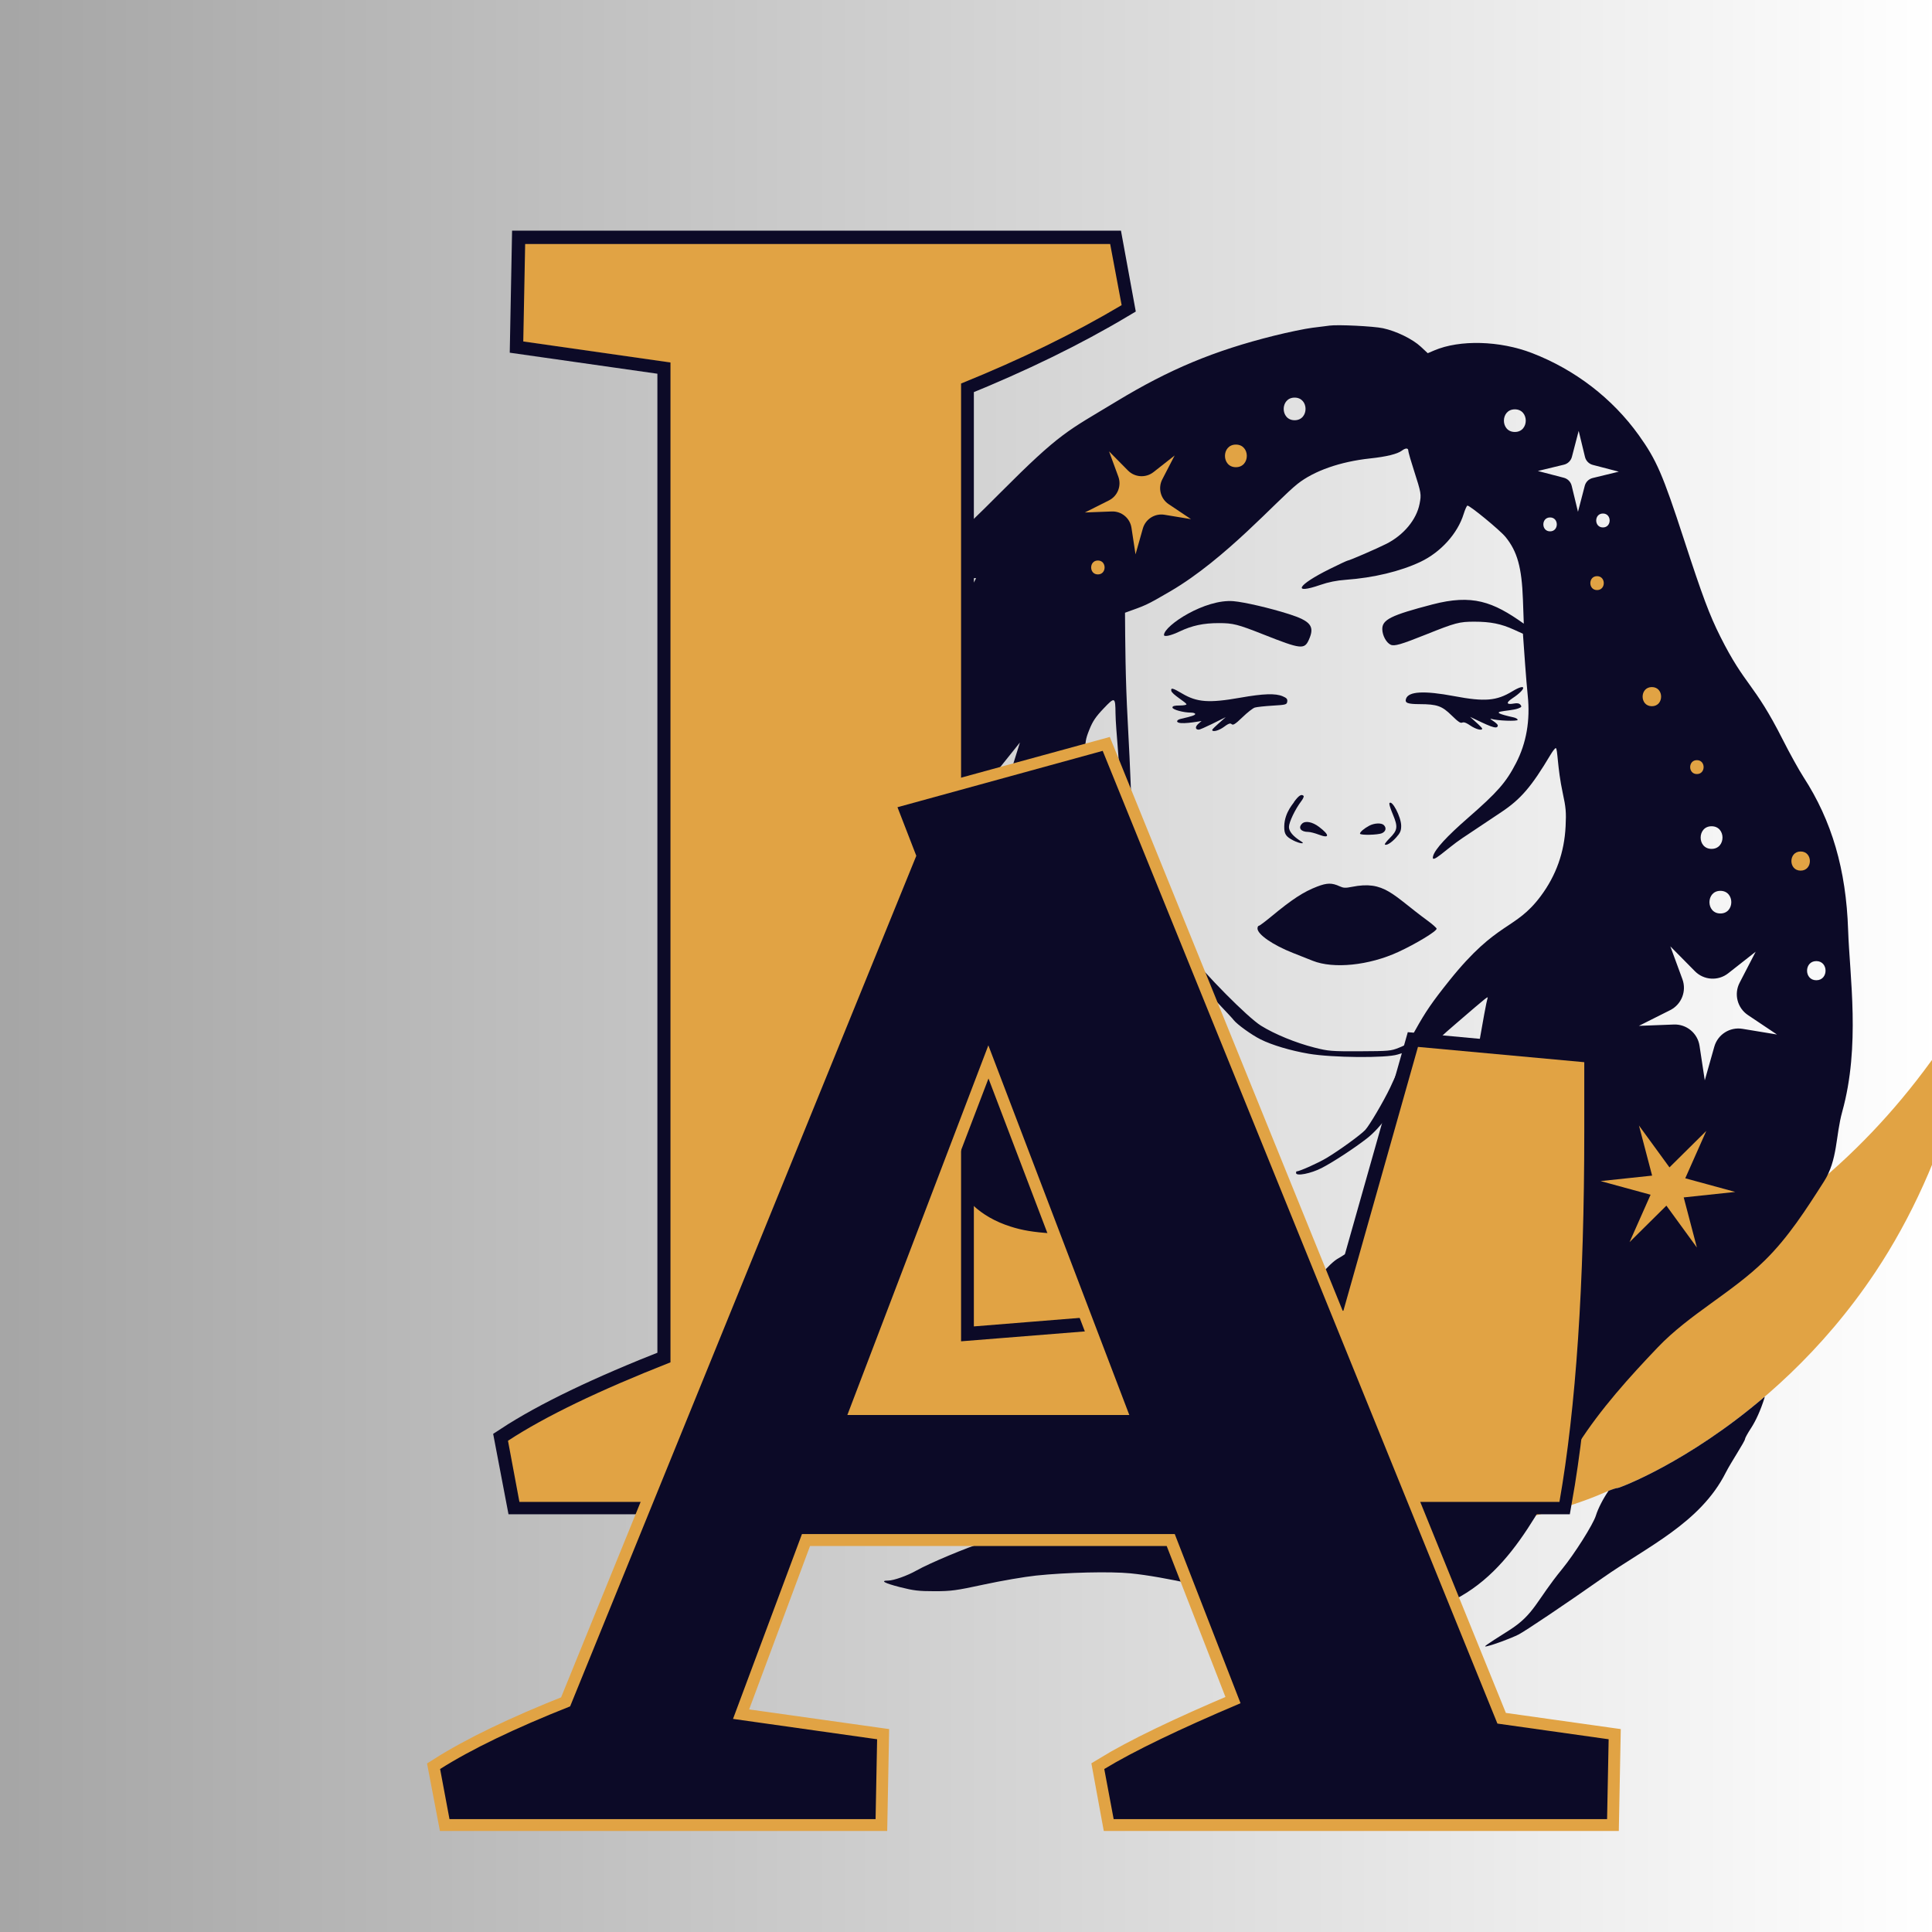 <svg xmlns="http://www.w3.org/2000/svg" xmlns:xlink="http://www.w3.org/1999/xlink" width="1024" zoomAndPan="magnify" viewBox="0 0 768 768" height="1024" preserveAspectRatio="xMidYMid meet" version="1.0"><rect x="0" y="0" width="768" height="768" fill="#808080" stroke="none"/><defs><g/><linearGradient x1="0" gradientTransform="matrix(0.75, 0, 0, 0.75, 0, 0)" y1="0" x2="1024" gradientUnits="userSpaceOnUse" y2="0" id="77e6e52882"><stop stop-opacity="1" stop-color="rgb(65.099%, 65.099%, 65.099%)" offset="0"/><stop stop-opacity="1" stop-color="rgb(65.234%, 65.234%, 65.234%)" offset="0.008"/><stop stop-opacity="1" stop-color="rgb(65.508%, 65.508%, 65.508%)" offset="0.016"/><stop stop-opacity="1" stop-color="rgb(65.781%, 65.781%, 65.781%)" offset="0.023"/><stop stop-opacity="1" stop-color="rgb(66.052%, 66.052%, 66.052%)" offset="0.031"/><stop stop-opacity="1" stop-color="rgb(66.325%, 66.325%, 66.325%)" offset="0.039"/><stop stop-opacity="1" stop-color="rgb(66.599%, 66.599%, 66.599%)" offset="0.047"/><stop stop-opacity="1" stop-color="rgb(66.872%, 66.872%, 66.872%)" offset="0.055"/><stop stop-opacity="1" stop-color="rgb(67.143%, 67.143%, 67.143%)" offset="0.062"/><stop stop-opacity="1" stop-color="rgb(67.416%, 67.416%, 67.416%)" offset="0.07"/><stop stop-opacity="1" stop-color="rgb(67.69%, 67.69%, 67.69%)" offset="0.078"/><stop stop-opacity="1" stop-color="rgb(67.961%, 67.961%, 67.961%)" offset="0.086"/><stop stop-opacity="1" stop-color="rgb(68.234%, 68.234%, 68.234%)" offset="0.094"/><stop stop-opacity="1" stop-color="rgb(68.507%, 68.507%, 68.507%)" offset="0.102"/><stop stop-opacity="1" stop-color="rgb(68.779%, 68.779%, 68.779%)" offset="0.109"/><stop stop-opacity="1" stop-color="rgb(69.052%, 69.052%, 69.052%)" offset="0.117"/><stop stop-opacity="1" stop-color="rgb(69.325%, 69.325%, 69.325%)" offset="0.125"/><stop stop-opacity="1" stop-color="rgb(69.597%, 69.597%, 69.597%)" offset="0.133"/><stop stop-opacity="1" stop-color="rgb(69.87%, 69.87%, 69.87%)" offset="0.141"/><stop stop-opacity="1" stop-color="rgb(70.143%, 70.143%, 70.143%)" offset="0.148"/><stop stop-opacity="1" stop-color="rgb(70.416%, 70.416%, 70.416%)" offset="0.156"/><stop stop-opacity="1" stop-color="rgb(70.688%, 70.688%, 70.688%)" offset="0.164"/><stop stop-opacity="1" stop-color="rgb(70.961%, 70.961%, 70.961%)" offset="0.172"/><stop stop-opacity="1" stop-color="rgb(71.234%, 71.234%, 71.234%)" offset="0.18"/><stop stop-opacity="1" stop-color="rgb(71.506%, 71.506%, 71.506%)" offset="0.188"/><stop stop-opacity="1" stop-color="rgb(71.779%, 71.779%, 71.779%)" offset="0.195"/><stop stop-opacity="1" stop-color="rgb(72.052%, 72.052%, 72.052%)" offset="0.203"/><stop stop-opacity="1" stop-color="rgb(72.324%, 72.324%, 72.324%)" offset="0.211"/><stop stop-opacity="1" stop-color="rgb(72.597%, 72.597%, 72.597%)" offset="0.219"/><stop stop-opacity="1" stop-color="rgb(72.87%, 72.87%, 72.87%)" offset="0.227"/><stop stop-opacity="1" stop-color="rgb(73.141%, 73.141%, 73.141%)" offset="0.234"/><stop stop-opacity="1" stop-color="rgb(73.415%, 73.415%, 73.415%)" offset="0.242"/><stop stop-opacity="1" stop-color="rgb(73.688%, 73.688%, 73.688%)" offset="0.25"/><stop stop-opacity="1" stop-color="rgb(73.959%, 73.959%, 73.959%)" offset="0.258"/><stop stop-opacity="1" stop-color="rgb(74.232%, 74.232%, 74.232%)" offset="0.266"/><stop stop-opacity="1" stop-color="rgb(74.506%, 74.506%, 74.506%)" offset="0.273"/><stop stop-opacity="1" stop-color="rgb(74.779%, 74.779%, 74.779%)" offset="0.281"/><stop stop-opacity="1" stop-color="rgb(75.05%, 75.05%, 75.05%)" offset="0.289"/><stop stop-opacity="1" stop-color="rgb(75.323%, 75.323%, 75.323%)" offset="0.297"/><stop stop-opacity="1" stop-color="rgb(75.597%, 75.597%, 75.597%)" offset="0.305"/><stop stop-opacity="1" stop-color="rgb(75.868%, 75.868%, 75.868%)" offset="0.312"/><stop stop-opacity="1" stop-color="rgb(76.141%, 76.141%, 76.141%)" offset="0.32"/><stop stop-opacity="1" stop-color="rgb(76.414%, 76.414%, 76.414%)" offset="0.328"/><stop stop-opacity="1" stop-color="rgb(76.686%, 76.686%, 76.686%)" offset="0.336"/><stop stop-opacity="1" stop-color="rgb(76.959%, 76.959%, 76.959%)" offset="0.344"/><stop stop-opacity="1" stop-color="rgb(77.232%, 77.232%, 77.232%)" offset="0.352"/><stop stop-opacity="1" stop-color="rgb(77.504%, 77.504%, 77.504%)" offset="0.359"/><stop stop-opacity="1" stop-color="rgb(77.777%, 77.777%, 77.777%)" offset="0.367"/><stop stop-opacity="1" stop-color="rgb(78.05%, 78.05%, 78.05%)" offset="0.375"/><stop stop-opacity="1" stop-color="rgb(78.322%, 78.322%, 78.322%)" offset="0.383"/><stop stop-opacity="1" stop-color="rgb(78.595%, 78.595%, 78.595%)" offset="0.391"/><stop stop-opacity="1" stop-color="rgb(78.868%, 78.868%, 78.868%)" offset="0.398"/><stop stop-opacity="1" stop-color="rgb(79.141%, 79.141%, 79.141%)" offset="0.406"/><stop stop-opacity="1" stop-color="rgb(79.413%, 79.413%, 79.413%)" offset="0.414"/><stop stop-opacity="1" stop-color="rgb(79.686%, 79.686%, 79.686%)" offset="0.422"/><stop stop-opacity="1" stop-color="rgb(79.959%, 79.959%, 79.959%)" offset="0.43"/><stop stop-opacity="1" stop-color="rgb(80.231%, 80.231%, 80.231%)" offset="0.438"/><stop stop-opacity="1" stop-color="rgb(80.504%, 80.504%, 80.504%)" offset="0.445"/><stop stop-opacity="1" stop-color="rgb(80.777%, 80.777%, 80.777%)" offset="0.453"/><stop stop-opacity="1" stop-color="rgb(81.049%, 81.049%, 81.049%)" offset="0.461"/><stop stop-opacity="1" stop-color="rgb(81.322%, 81.322%, 81.322%)" offset="0.469"/><stop stop-opacity="1" stop-color="rgb(81.595%, 81.595%, 81.595%)" offset="0.477"/><stop stop-opacity="1" stop-color="rgb(81.866%, 81.866%, 81.866%)" offset="0.484"/><stop stop-opacity="1" stop-color="rgb(82.14%, 82.14%, 82.14%)" offset="0.492"/><stop stop-opacity="1" stop-color="rgb(82.413%, 82.413%, 82.413%)" offset="0.5"/><stop stop-opacity="1" stop-color="rgb(82.684%, 82.684%, 82.684%)" offset="0.508"/><stop stop-opacity="1" stop-color="rgb(82.957%, 82.957%, 82.957%)" offset="0.516"/><stop stop-opacity="1" stop-color="rgb(83.231%, 83.231%, 83.231%)" offset="0.523"/><stop stop-opacity="1" stop-color="rgb(83.504%, 83.504%, 83.504%)" offset="0.531"/><stop stop-opacity="1" stop-color="rgb(83.775%, 83.775%, 83.775%)" offset="0.539"/><stop stop-opacity="1" stop-color="rgb(84.048%, 84.048%, 84.048%)" offset="0.547"/><stop stop-opacity="1" stop-color="rgb(84.322%, 84.322%, 84.322%)" offset="0.555"/><stop stop-opacity="1" stop-color="rgb(84.593%, 84.593%, 84.593%)" offset="0.562"/><stop stop-opacity="1" stop-color="rgb(84.866%, 84.866%, 84.866%)" offset="0.57"/><stop stop-opacity="1" stop-color="rgb(85.139%, 85.139%, 85.139%)" offset="0.578"/><stop stop-opacity="1" stop-color="rgb(85.411%, 85.411%, 85.411%)" offset="0.586"/><stop stop-opacity="1" stop-color="rgb(85.684%, 85.684%, 85.684%)" offset="0.594"/><stop stop-opacity="1" stop-color="rgb(85.957%, 85.957%, 85.957%)" offset="0.602"/><stop stop-opacity="1" stop-color="rgb(86.229%, 86.229%, 86.229%)" offset="0.609"/><stop stop-opacity="1" stop-color="rgb(86.502%, 86.502%, 86.502%)" offset="0.617"/><stop stop-opacity="1" stop-color="rgb(86.775%, 86.775%, 86.775%)" offset="0.625"/><stop stop-opacity="1" stop-color="rgb(87.047%, 87.047%, 87.047%)" offset="0.633"/><stop stop-opacity="1" stop-color="rgb(87.32%, 87.32%, 87.32%)" offset="0.641"/><stop stop-opacity="1" stop-color="rgb(87.593%, 87.593%, 87.593%)" offset="0.648"/><stop stop-opacity="1" stop-color="rgb(87.866%, 87.866%, 87.866%)" offset="0.656"/><stop stop-opacity="1" stop-color="rgb(88.138%, 88.138%, 88.138%)" offset="0.664"/><stop stop-opacity="1" stop-color="rgb(88.411%, 88.411%, 88.411%)" offset="0.672"/><stop stop-opacity="1" stop-color="rgb(88.684%, 88.684%, 88.684%)" offset="0.68"/><stop stop-opacity="1" stop-color="rgb(88.956%, 88.956%, 88.956%)" offset="0.688"/><stop stop-opacity="1" stop-color="rgb(89.229%, 89.229%, 89.229%)" offset="0.695"/><stop stop-opacity="1" stop-color="rgb(89.502%, 89.502%, 89.502%)" offset="0.703"/><stop stop-opacity="1" stop-color="rgb(89.774%, 89.774%, 89.774%)" offset="0.711"/><stop stop-opacity="1" stop-color="rgb(90.047%, 90.047%, 90.047%)" offset="0.719"/><stop stop-opacity="1" stop-color="rgb(90.32%, 90.32%, 90.32%)" offset="0.727"/><stop stop-opacity="1" stop-color="rgb(90.591%, 90.591%, 90.591%)" offset="0.734"/><stop stop-opacity="1" stop-color="rgb(90.865%, 90.865%, 90.865%)" offset="0.742"/><stop stop-opacity="1" stop-color="rgb(91.138%, 91.138%, 91.138%)" offset="0.75"/><stop stop-opacity="1" stop-color="rgb(91.409%, 91.409%, 91.409%)" offset="0.758"/><stop stop-opacity="1" stop-color="rgb(91.682%, 91.682%, 91.682%)" offset="0.766"/><stop stop-opacity="1" stop-color="rgb(91.956%, 91.956%, 91.956%)" offset="0.773"/><stop stop-opacity="1" stop-color="rgb(92.229%, 92.229%, 92.229%)" offset="0.781"/><stop stop-opacity="1" stop-color="rgb(92.5%, 92.5%, 92.5%)" offset="0.789"/><stop stop-opacity="1" stop-color="rgb(92.773%, 92.773%, 92.773%)" offset="0.797"/><stop stop-opacity="1" stop-color="rgb(93.047%, 93.047%, 93.047%)" offset="0.805"/><stop stop-opacity="1" stop-color="rgb(93.318%, 93.318%, 93.318%)" offset="0.812"/><stop stop-opacity="1" stop-color="rgb(93.591%, 93.591%, 93.591%)" offset="0.82"/><stop stop-opacity="1" stop-color="rgb(93.864%, 93.864%, 93.864%)" offset="0.828"/><stop stop-opacity="1" stop-color="rgb(94.136%, 94.136%, 94.136%)" offset="0.836"/><stop stop-opacity="1" stop-color="rgb(94.409%, 94.409%, 94.409%)" offset="0.844"/><stop stop-opacity="1" stop-color="rgb(94.682%, 94.682%, 94.682%)" offset="0.852"/><stop stop-opacity="1" stop-color="rgb(94.954%, 94.954%, 94.954%)" offset="0.859"/><stop stop-opacity="1" stop-color="rgb(95.227%, 95.227%, 95.227%)" offset="0.867"/><stop stop-opacity="1" stop-color="rgb(95.5%, 95.5%, 95.5%)" offset="0.875"/><stop stop-opacity="1" stop-color="rgb(95.772%, 95.772%, 95.772%)" offset="0.883"/><stop stop-opacity="1" stop-color="rgb(96.045%, 96.045%, 96.045%)" offset="0.891"/><stop stop-opacity="1" stop-color="rgb(96.318%, 96.318%, 96.318%)" offset="0.898"/><stop stop-opacity="1" stop-color="rgb(96.591%, 96.591%, 96.591%)" offset="0.906"/><stop stop-opacity="1" stop-color="rgb(96.863%, 96.863%, 96.863%)" offset="0.914"/><stop stop-opacity="1" stop-color="rgb(97.136%, 97.136%, 97.136%)" offset="0.922"/><stop stop-opacity="1" stop-color="rgb(97.409%, 97.409%, 97.409%)" offset="0.93"/><stop stop-opacity="1" stop-color="rgb(97.681%, 97.681%, 97.681%)" offset="0.938"/><stop stop-opacity="1" stop-color="rgb(97.954%, 97.954%, 97.954%)" offset="0.945"/><stop stop-opacity="1" stop-color="rgb(98.227%, 98.227%, 98.227%)" offset="0.953"/><stop stop-opacity="1" stop-color="rgb(98.499%, 98.499%, 98.499%)" offset="0.961"/><stop stop-opacity="1" stop-color="rgb(98.772%, 98.772%, 98.772%)" offset="0.969"/><stop stop-opacity="1" stop-color="rgb(99.045%, 99.045%, 99.045%)" offset="0.977"/><stop stop-opacity="1" stop-color="rgb(99.316%, 99.316%, 99.316%)" offset="0.984"/><stop stop-opacity="1" stop-color="rgb(99.59%, 99.59%, 99.59%)" offset="0.992"/><stop stop-opacity="1" stop-color="rgb(99.863%, 99.863%, 99.863%)" offset="1"/></linearGradient><clipPath id="2609756435"><path d="M 277 113.312 L 768 113.312 L 768 611 L 277 611 Z M 277 113.312 " clip-rule="nonzero"/></clipPath><clipPath id="67aae4d1e4"><path d="M 590 555 L 702 555 L 702 654.812 L 590 654.812 Z M 590 555 " clip-rule="nonzero"/></clipPath></defs><rect x="-76.8" fill="url(#77e6e52882)" width="921.6" y="-76.8" height="921.6"/><g clip-path="url(#2609756435)"><path fill="#e1a344" d="M 390.387 117.062 C 342.316 147.254 305.961 194.793 288.496 252.387 C 235.621 426.758 372.637 614.738 553.66 610.492 C 568.738 610.141 569.867 610.062 579.918 608.672 C 599.688 605.949 624.145 599.438 638.086 593.188 C 640.176 592.25 642.414 591.488 643.082 591.488 C 644.078 591.488 703.047 569.367 745.496 505.656 C 759.746 484.277 771.191 458.898 778.355 432.809 C 781.172 422.535 785.543 400.773 784.914 400.113 C 784.695 399.887 780.047 406.699 774.848 412.734 C 772.703 415.219 769.418 419.371 767.488 422.023 C 738.246 462.254 700.328 492.289 655.879 510.43 C 643.059 515.664 620.344 522.586 610.246 524.348 C 608.648 524.625 605.844 525.117 604.09 525.434 C 586.332 528.629 586.035 527.762 581.332 528.613 C 580.504 528.758 554.84 529.945 538.973 528.598 C 526.324 527.523 505.996 524.176 497.465 521.758 C 495.922 521.324 492.723 520.41 490.402 519.754 C 403.258 494.934 333.367 420.508 322.301 321.453 C 321.074 310.496 320.926 284.98 322.02 274.41 C 323.66 258.547 327.898 238.219 332.578 223.703 C 341.547 195.918 359.477 161.57 375.086 142.273 C 377.602 139.168 381.672 134.137 384.137 131.09 C 388.754 125.391 396.945 113.828 396.602 113.512 C 396.371 113.305 390.457 117.062 390.387 117.062 " fill-opacity="1" fill-rule="nonzero"/></g><path fill="#0c0a27" d="M 437.359 585.34 C 435.281 586.5 430.711 588.574 426.645 590.16 C 420.66 592.484 411.82 594.41 407.168 594.41 C 403.516 594.41 392.82 592.625 387.062 591.043 C 384.75 590.406 379.098 589.16 374.41 588.23 C 352.926 584.004 349.695 580.734 328.945 579.738 C 309.121 578.789 304.84 577.238 292.695 566.66 C 289.449 563.836 282.688 559.984 278.961 558.836 C 275.137 557.656 275.41 557.152 279.871 557.152 C 284.215 557.152 291.445 558.785 297.211 561.062 C 298.812 561.699 303.273 563.051 307.059 564.035 C 312.766 565.523 315.07 565.848 320.195 565.867 C 327.344 565.898 329.742 565.23 341.09 560.113 C 348.715 556.68 357.617 553.207 362.379 551.816 C 366.277 550.672 369.141 548.816 372.051 545.52 C 372.73 544.742 373.605 543.973 374.418 543.395 C 393.336 560.16 414.48 574.371 437.359 585.34 " fill-opacity="1" fill-rule="nonzero"/><g clip-path="url(#67aae4d1e4)"><path fill="#0c0a27" d="M 701.387 555.785 C 699.883 560.531 698.02 564.703 696.023 567.758 C 694.734 569.73 693.668 571.664 693.668 572.02 C 693.668 572.938 688.09 581.293 685.996 585.426 C 675.883 605.445 654.688 614.879 637.07 627.262 C 622.277 637.66 606.191 648.473 603.59 649.777 C 600.535 651.301 593.945 653.75 591.156 654.391 C 589.379 654.797 590.027 654.332 599.914 648.066 C 610.023 641.672 610.668 636.285 620.973 623.719 C 625.875 617.727 633.289 606 634.383 602.484 C 635.277 599.586 637.336 595.645 639.418 592.625 C 641.059 591.957 642.559 591.488 643.082 591.488 C 643.762 591.488 670.852 581.402 701.449 555.246 C 701.473 555.391 701.453 555.57 701.387 555.785 " fill-opacity="1" fill-rule="nonzero"/></g><path fill="#0c0a27" d="M 462.699 252.379 C 462.656 253.297 465.391 252.699 468.891 251.031 C 473.883 248.652 478.383 247.695 484.535 247.695 C 490.152 247.695 491.988 248.16 502.215 252.203 C 517.176 258.121 518.508 258.277 520.301 254.297 C 522.715 248.949 521.074 246.863 512.211 244.059 C 504.695 241.68 494.707 239.359 490.352 238.98 C 479.043 238.008 462.875 248.613 462.699 252.379 " fill-opacity="1" fill-rule="nonzero"/><path fill="#0c0a27" d="M 601.156 274.82 C 594.902 278.625 590.199 279.012 578.059 276.727 C 566.086 274.473 559.863 274.82 558.906 277.793 C 558.379 279.434 559.535 279.887 564.336 279.906 C 571.281 279.934 573.211 280.617 577.043 284.391 C 582.809 290.078 579.609 285.09 584.441 288.391 C 586.641 289.891 589.184 290.566 589.184 289.648 C 589.184 289.211 586.336 286.711 584.383 284.965 C 591.273 288.211 595.398 290.438 595.398 288.352 C 595.398 288.039 594.578 287.258 593.562 286.602 C 592.547 285.945 592.176 285.566 592.742 285.75 C 595 286.5 603.301 286.812 603.301 286.148 C 603.301 285.816 602.566 285.363 601.723 285.18 C 589.098 282.371 599.855 283.016 603.559 281.602 C 604.855 281.105 604.996 280.875 604.406 280.164 C 603.914 279.574 603.133 279.422 601.832 279.66 C 598.785 280.223 598.527 279.363 601.211 277.582 C 606.965 273.773 606.918 271.316 601.156 274.82 " fill-opacity="1" fill-rule="nonzero"/><path fill="#0c0a27" d="M 465.609 274.629 C 465.879 276.004 471.285 279.055 471.633 279.941 C 471.738 280.219 470.527 280.445 468.949 280.445 C 466.859 280.445 466.066 280.664 466.066 281.238 C 466.066 282.078 470.363 283.27 473.41 283.27 C 474.371 283.27 475.105 283.516 475.105 283.832 C 475.105 284.309 473.75 284.766 469.289 285.785 C 468.383 285.996 467.805 286.438 467.938 286.824 C 468.434 288.273 476.184 286.84 477.648 286.602 L 476.344 287.734 C 475.02 288.891 475.105 290.047 476.516 290.047 C 477.461 290.047 485.797 285.801 487.246 285.078 C 482.57 289.164 481.879 289.922 481.879 290.16 C 481.879 291.152 484.594 290.426 486.625 288.887 C 491.434 285.25 487.605 291.258 493.906 285.105 C 495.832 283.23 498.047 281.496 498.828 281.262 C 499.598 281.035 502.777 280.688 505.883 280.504 C 511.188 280.184 511.539 280.086 511.699 278.895 C 511.836 277.875 511.477 277.457 509.891 276.781 C 507.016 275.562 502.266 275.719 493.062 277.34 C 480.582 279.543 475.824 279.191 469.852 275.648 C 466.184 273.473 465.344 273.27 465.609 274.629 " fill-opacity="1" fill-rule="nonzero"/><path fill="#0c0a27" d="M 510.508 328.504 C 510.465 331.551 511.137 332.574 514.184 334.125 C 516.613 335.363 519.121 335.648 517.234 334.473 C 514.02 332.461 512.375 330.523 512.375 328.727 C 512.375 326.855 514.883 321.613 517.254 318.508 C 517.988 317.547 518.41 316.582 518.195 316.375 C 517.328 315.539 516.301 316.191 514.391 318.789 C 514.762 318.789 510.59 322.602 510.508 328.504 " fill-opacity="1" fill-rule="nonzero"/><path fill="#0c0a27" d="M 553.719 323.816 C 555.758 328.727 555.582 330.023 552.418 333.188 C 551.234 334.375 550.34 335.52 550.484 335.672 C 551.055 336.266 553.051 335.055 554.945 332.965 C 556.613 331.121 556.992 330.254 556.992 328.273 C 556.992 324.777 553.285 317.684 552.297 319.297 C 552.371 319.297 551.871 319.379 553.719 323.816 " fill-opacity="1" fill-rule="nonzero"/><path fill="#0c0a27" d="M 517.574 327.43 C 515.902 329.098 517.125 330.703 520.059 330.703 C 520.816 330.703 522.66 331.176 524.238 331.777 C 528.586 333.438 528.641 331.973 524.352 328.707 C 521.695 326.688 518.852 326.152 517.574 327.43 " fill-opacity="1" fill-rule="nonzero"/><path fill="#0c0a27" d="M 544.289 328.238 C 542.254 329.324 540.617 330.723 540.617 331.379 C 540.617 332.09 547.73 331.938 549.367 331.199 C 550.895 330.504 551.215 329.105 550.102 327.992 C 549.145 327.035 546.32 327.152 544.289 328.238 " fill-opacity="1" fill-rule="nonzero"/><path fill="#0c0a27" d="M 523.621 352.418 C 518.172 354.5 513.652 357.457 505.25 364.418 C 502.859 366.395 500.66 368.035 500.395 368.023 C 500.129 368.016 499.898 368.457 499.875 369.02 C 499.789 371.387 505.898 375.633 513.973 378.812 C 516.699 379.887 520.23 381.285 521.824 381.922 C 530.105 385.23 544.191 383.781 555.809 378.434 C 562.828 375.199 571.043 370.227 571.082 369.18 C 571.09 368.875 569.426 367.391 567.391 365.906 C 553.426 355.699 550.426 349.922 537.348 352.547 C 534.848 353.047 534.031 353.008 532.559 352.328 C 529.473 350.898 527.523 350.918 523.621 352.418 " fill-opacity="1" fill-rule="nonzero"/><path fill="#0c0a27" d="M 722.012 389.664 C 717.105 389.664 717.113 382.051 722.012 382.051 C 726.914 382.051 726.902 389.664 722.012 389.664 Z M 692.648 408.973 C 687.656 408.152 682.844 411.203 681.465 416.066 L 677.676 429.449 L 675.586 415.699 C 674.82 410.703 670.43 407.074 665.379 407.262 L 651.48 407.793 L 663.91 401.555 C 668.434 399.285 670.527 393.988 668.781 389.238 L 663.984 376.188 L 673.758 386.082 C 677.316 389.676 683 390.035 686.977 386.906 L 697.91 378.316 L 691.52 390.668 C 689.199 395.156 690.617 400.672 694.816 403.492 L 706.371 411.234 Z M 680.375 328.449 C 686.176 328.449 686.164 337.445 680.375 337.445 C 674.586 337.445 674.594 328.449 680.375 328.449 Z M 683.879 363.121 C 678.082 363.121 678.094 354.125 683.879 354.125 C 689.672 354.125 689.664 363.121 683.879 363.121 Z M 633.125 190.016 C 631.582 190.391 630.363 191.578 629.965 193.121 L 627.273 203.449 L 624.758 193.074 C 624.383 191.531 623.191 190.32 621.656 189.918 L 611.32 187.227 L 621.699 184.715 C 623.242 184.336 624.457 183.145 624.855 181.609 L 627.547 171.277 L 630.062 181.652 C 630.438 183.191 631.629 184.406 633.168 184.805 L 643.5 187.496 Z M 637.188 209.664 C 633.621 209.664 633.633 204.133 637.188 204.133 C 640.754 204.133 640.75 209.664 637.188 209.664 Z M 622.07 479.207 C 620.527 479.582 619.312 480.773 618.91 482.312 L 616.223 492.645 L 613.707 482.266 C 613.332 480.727 612.141 479.512 610.602 479.113 L 600.27 476.418 L 610.645 473.902 C 612.191 473.527 613.398 472.336 613.805 470.797 L 616.496 460.473 L 619.008 470.848 C 619.387 472.387 620.578 473.602 622.113 474 L 632.445 476.691 Z M 616.18 205.691 C 619.746 205.691 619.742 211.219 616.18 211.219 C 612.613 211.219 612.617 205.691 616.18 205.691 Z M 576.109 389.828 C 569.336 398.297 566.668 402.184 562.617 409.477 C 559.512 415.07 559.445 415.141 556.117 416.48 C 552.93 417.77 552.137 417.84 540.617 417.895 C 529.262 417.941 528.082 417.852 522.488 416.426 C 515.086 414.551 506.676 411.098 501.25 407.719 C 495.953 404.414 478.824 387.117 472.238 378.422 C 462.25 365.23 457.023 354.477 452.191 337.195 C 449.102 326.129 450.629 329.746 448.281 286.656 C 447.324 269.117 447.305 255.215 447.207 243.574 C 455.5 240.566 455.219 240.895 465.223 235.051 C 487.215 222.203 507.629 198.828 515.766 192.371 C 522.336 187.164 532.766 183.504 544.684 182.23 C 551.176 181.535 555.496 180.473 557.273 179.129 C 558.742 178.027 559.816 178.031 559.816 179.141 C 559.902 179.141 559.387 178.652 562.027 186.875 C 564.996 196.137 565.051 196.457 564.297 200.316 C 563.07 206.562 558.008 212.664 551.176 216.148 C 547.508 218.016 536.348 222.848 535.703 222.848 C 535.484 222.848 532.258 224.359 528.527 226.207 C 515.711 232.562 513.441 236.465 524.859 232.508 C 528.105 231.387 531.301 230.746 534.969 230.477 C 546.039 229.676 556.633 227.129 564.617 223.359 C 572.695 219.543 579.43 212.09 581.824 204.324 C 582.367 202.574 583.031 201.09 583.312 200.992 C 584.082 200.738 596.219 210.707 598.441 213.418 C 603.145 219.164 604.93 225.559 605.387 238.32 L 605.73 247.918 C 593.418 239.133 585.254 236.145 569.418 240.27 C 552.93 244.566 549.387 246.324 549.484 250.176 C 549.543 252.664 551.09 255.492 552.812 256.289 C 554.289 256.969 556.879 256.219 566.879 252.219 C 578.566 247.539 580.105 247.129 586.078 247.129 C 592.516 247.129 596.762 247.98 601.832 250.305 L 605.391 251.926 C 605.844 258.328 606.641 270.094 607.301 276.496 C 608.328 286.375 606.77 295.348 602.66 303.316 C 598.68 311.031 595.281 314.906 583.477 325.195 C 575.125 332.484 570.531 337.48 569.711 340.191 C 568.523 344.121 574.949 337.406 581.277 333.188 C 586.672 329.594 590.332 327.133 596.75 322.863 C 604.559 317.668 608.777 312.746 616.418 299.926 C 617.258 298.516 618.156 297.387 618.438 297.387 C 619.223 297.387 619.043 305.195 621.203 315.176 C 622.469 320.992 622.629 322.871 622.355 328.445 C 621.852 338.836 618.574 348.027 612.457 356.23 C 602.172 370.008 595.398 365.707 576.109 389.828 Z M 591.289 396.941 C 590.973 397.797 589.465 405.863 587.473 417.383 C 587.199 418.957 586.258 421.957 585.348 424.156 C 583.258 429.211 582.879 430.824 580.441 444.883 C 578.293 457.25 577.793 459.129 575.363 463.918 C 573.492 467.594 562.469 478.875 556.43 483.289 C 546.883 490.262 534.129 499.117 532.203 500.098 C 528.281 502.102 521.57 510.824 518.871 514.289 L 516.469 511.574 C 511.457 505.934 505.352 494.355 502.242 484.582 C 490.988 449.258 489.086 448.395 474.484 432.969 C 476.191 422.949 476.816 414.016 477.074 402.422 C 477.207 396.66 477.32 391.898 477.348 391.805 C 477.406 391.547 490.629 405.469 490.387 405.469 C 491.785 407.246 497.523 411.379 501.082 413.16 C 505.617 415.438 513.055 417.652 520.285 418.883 C 529.602 420.465 551.07 420.648 555.582 419.184 C 557.105 418.691 558.398 418.336 558.449 418.398 C 558.66 418.629 554.945 427.492 552.609 432.352 C 549.836 438.109 544.375 447.375 542.695 449.18 C 540.887 451.117 532.539 457.18 527.453 460.246 C 524.066 462.293 516.543 465.664 515.367 465.664 C 515.277 465.664 515.203 465.949 515.203 466.289 C 515.203 467.664 521.133 466.5 525.422 464.281 C 529.949 461.949 538.473 456.367 543.438 452.484 C 548.57 448.473 554.742 440.309 560.168 430.375 C 567.559 416.82 568.234 415.969 578.793 406.883 C 591.555 395.902 591.719 395.77 591.289 396.941 Z M 555.484 581.371 C 549.688 581.371 549.699 572.379 555.484 572.379 C 561.277 572.379 561.27 581.371 555.484 581.371 Z M 538.363 540.781 C 543.27 540.781 543.258 548.387 538.363 548.387 C 533.461 548.387 533.465 540.781 538.363 540.781 Z M 533.246 601.613 C 531.703 601.988 530.488 603.184 530.09 604.719 L 527.398 615.051 L 524.879 604.676 C 524.504 603.129 523.316 601.918 521.777 601.516 L 511.445 598.824 L 521.824 596.309 C 523.363 595.934 524.578 594.742 524.977 593.207 L 527.668 582.875 L 530.188 593.25 C 530.559 594.789 531.75 596.004 533.293 596.402 L 543.625 599.098 Z M 460.551 470.578 C 455.648 470.578 455.652 462.973 460.551 462.973 C 465.453 462.973 465.445 470.578 460.551 470.578 Z M 444.723 326.75 C 440.641 320.637 436.148 317.855 433.199 310.938 C 431.543 307.051 431.391 306.195 431.363 300.488 C 431.34 294.902 431.504 293.855 433.031 290.047 C 434.363 286.715 435.562 284.93 438.645 281.691 C 443.168 276.922 443.367 277 443.434 283.551 C 443.504 289.883 445.184 303.852 446.414 329.289 Z M 398.836 325.809 L 407.246 347.367 L 391.566 330.352 L 377.098 348.41 L 383.996 326.32 L 361.121 322.828 L 383.699 317.754 L 375.293 296.199 L 390.969 313.215 L 405.438 295.156 L 398.539 317.246 L 421.414 320.738 Z M 407.246 441.316 C 401.453 441.316 401.461 432.328 407.246 432.328 C 413.043 432.328 413.031 441.316 407.246 441.316 Z M 401.414 415.641 C 395.613 415.641 395.625 406.648 401.414 406.648 C 407.207 406.648 407.195 415.641 401.414 415.641 Z M 514.629 158.055 C 520.43 158.055 520.418 167.047 514.629 167.047 C 508.836 167.047 508.848 158.055 514.629 158.055 Z M 602.172 162.719 C 607.965 162.719 607.957 171.715 602.172 171.715 C 596.375 171.715 596.387 162.719 602.172 162.719 Z M 482.336 598.184 C 477.434 598.184 477.441 590.578 482.336 590.578 C 487.242 590.578 487.234 598.184 482.336 598.184 Z M 716.918 308.906 C 715.129 306.152 711.402 299.422 708.664 294 C 697.148 271.203 693.828 272.957 683.852 253.059 C 679.547 244.473 676.781 237.078 669.379 214.379 C 660.973 188.57 658.469 182.805 651.434 172.984 C 640.961 158.371 626.117 146.957 609.008 140.352 C 596.188 135.406 580.301 134.973 570.152 139.293 L 567.555 140.402 L 564.789 137.82 C 561.535 134.785 555.074 131.625 549.766 130.48 C 546.039 129.672 531.77 128.973 528.477 129.434 C 528.543 129.434 525.074 129.883 521.695 130.293 C 518.91 130.633 512.039 132.059 506.504 133.438 C 482.562 139.414 464.906 146.777 443.762 159.598 C 424.176 171.473 421.801 171.613 397.48 196.027 C 379.598 213.98 376.348 216.582 367.742 219.828 C 365.09 220.832 359.332 222.32 355.035 223.117 C 332.617 227.266 326.008 230.293 312.965 242.355 C 305.77 249.012 294.832 254.797 286.816 256.203 C 283.035 256.863 275.332 256.684 273.32 255.883 C 271.852 255.301 272.133 257.133 273.66 258.109 C 275.977 259.59 283.652 260.312 289.637 259.609 C 299.242 258.477 303.363 256.332 321.777 242.922 C 326.973 239.137 334.902 235.133 339.844 233.805 C 342.355 233.137 346.566 232.855 356.109 232.727 C 370.344 232.535 373.992 232.25 382.203 230.688 C 385.254 230.109 387.867 229.699 387.957 229.793 C 388.223 230.074 382.246 239.559 379.703 242.895 C 376.219 247.461 354.969 268.375 355.035 268.301 C 336.855 295.746 332.449 303.297 322.168 308.625 C 315.371 312.148 308.898 313.383 298.617 313.121 C 291.504 312.934 290.691 313.012 290.527 313.879 C 290.301 315.059 295.285 317.426 302.969 319.773 C 313.586 323.023 327.734 321.469 337.418 315.996 C 346.695 310.746 352.918 304.504 363.816 289.48 C 368.691 282.758 371.633 279.316 372.488 279.316 C 374.023 279.316 367.754 292.137 361.824 301.113 C 353.102 314.328 347.824 325.195 343.945 337.93 C 342.145 343.844 342.105 344.199 342.133 354.422 C 342.164 364.699 342.191 364.957 344.023 370.516 C 346.527 378.094 348.461 380.113 350.551 386.723 C 352.266 392.145 356.484 399.953 360.09 404.395 C 361.344 405.941 365.09 409.895 368.367 413.137 C 376.895 421.562 376.895 421.562 377.406 444.488 C 377.73 459.059 377.98 462.668 378.883 466.008 C 381.605 476.086 389.715 483.754 401.684 487.57 C 406.359 489.062 410.664 489.789 417.781 490.27 C 424.141 490.699 425.293 491.156 432.75 496.172 C 438.75 500.207 443.25 502.484 455.848 507.844 C 470.074 513.902 483.461 520.551 486.172 522.906 C 494.59 530.223 497.508 545.746 491.934 556.805 C 487.152 566.297 480.188 573.238 470.699 577.984 C 466.859 579.902 456.383 584.227 452.793 585.363 C 444.23 588.09 437.832 591.398 427.102 598.652 C 406.789 612.391 405.043 608.918 390.953 613.133 C 384.684 615.012 369.453 621.395 364.297 624.312 C 360.629 626.387 355.234 628.301 353.062 628.301 C 349.715 628.301 351.594 629.344 357.746 630.91 C 363.195 632.293 365.203 632.531 371.473 632.531 C 378.082 632.531 380.059 632.266 391.234 629.852 C 398.074 628.375 407.348 626.785 411.852 626.312 C 423.996 625.043 441.414 624.637 449.406 625.43 C 462.383 626.711 485.266 631.773 504.695 637.66 C 527.344 644.516 543.703 645.656 561.793 641.629 C 564.543 641.016 567.266 640.277 569.938 639.375 C 600.59 628.992 611.359 599.062 627.383 573.984 C 636.234 560.129 647.73 547.379 658.992 535.59 C 671.684 522.309 688.477 513.871 701.555 501.016 C 710.891 491.844 718.012 480.711 725.047 469.68 C 730.562 461.031 729.637 451.562 732.324 441.891 C 739.59 415.719 735.273 388.219 734.656 369.668 C 733.855 345.668 728.195 326.293 716.918 308.906 " fill-opacity="1" fill-rule="nonzero"/><path fill="#e1a344" d="M 417.328 409.434 L 414.812 399.059 C 414.438 397.516 413.242 396.305 411.707 395.902 L 401.375 393.211 L 411.75 390.695 C 413.293 390.324 414.504 389.129 414.906 387.594 L 417.602 377.262 L 420.113 387.637 C 420.488 389.18 421.684 390.391 423.219 390.793 L 433.551 393.488 L 423.176 396 C 421.629 396.371 420.418 397.566 420.016 399.105 L 417.328 409.434 " fill-opacity="1" fill-rule="nonzero"/><path fill="#e1a344" d="M 431.25 203.719 L 440.805 198.926 C 444.281 197.184 445.891 193.109 444.547 189.461 L 440.863 179.426 L 448.379 187.031 C 451.109 189.797 455.48 190.066 458.535 187.668 L 466.941 181.059 L 462.027 190.555 C 460.246 194.008 461.332 198.25 464.559 200.414 L 473.445 206.363 L 462.895 204.625 C 459.059 203.996 455.359 206.348 454.301 210.082 L 451.387 220.371 L 449.777 209.801 C 449.195 205.957 445.816 203.168 441.934 203.316 L 431.25 203.719 " fill-opacity="1" fill-rule="nonzero"/><path fill="#e1a344" d="M 491.285 176.73 C 485.5 176.73 485.492 185.719 491.285 185.719 C 497.07 185.719 497.082 176.73 491.285 176.73 " fill-opacity="1" fill-rule="nonzero"/><path fill="#e1a344" d="M 674.539 302.172 C 670.984 302.172 670.973 307.699 674.539 307.699 C 678.102 307.699 678.109 302.172 674.539 302.172 " fill-opacity="1" fill-rule="nonzero"/><path fill="#e1a344" d="M 571.824 556.602 C 568.262 556.602 568.258 562.133 571.824 562.133 C 575.387 562.133 575.391 556.602 571.824 556.602 " fill-opacity="1" fill-rule="nonzero"/><path fill="#e1a344" d="M 394.406 381.531 C 390.848 381.531 390.844 387.066 394.406 387.066 C 397.969 387.066 397.973 381.531 394.406 381.531 " fill-opacity="1" fill-rule="nonzero"/><path fill="#e1a344" d="M 436.426 222.809 C 432.863 222.809 432.859 228.34 436.426 228.34 C 439.988 228.34 439.992 222.809 436.426 222.809 " fill-opacity="1" fill-rule="nonzero"/><path fill="#e1a344" d="M 674.539 495.91 L 662.414 479.262 L 647.777 493.758 L 656.133 474.926 L 636.262 469.5 L 656.742 467.324 L 651.512 447.406 L 663.641 464.051 L 678.273 449.559 L 669.918 468.387 L 689.789 473.809 L 669.305 475.992 L 674.539 495.91 " fill-opacity="1" fill-rule="nonzero"/><path fill="#e1a344" d="M 634.855 229.035 C 631.293 229.035 631.289 234.566 634.855 234.566 C 638.418 234.566 638.422 229.035 634.855 229.035 " fill-opacity="1" fill-rule="nonzero"/><path fill="#e1a344" d="M 597.504 528.332 C 592.609 528.332 592.602 535.941 597.504 535.941 C 602.402 535.941 602.406 528.332 597.504 528.332 " fill-opacity="1" fill-rule="nonzero"/><path fill="#e1a344" d="M 566.375 509.656 C 561.484 509.656 561.473 517.266 566.375 517.266 C 571.277 517.266 571.281 509.656 566.375 509.656 " fill-opacity="1" fill-rule="nonzero"/><path fill="#e1a344" d="M 448.102 431.852 C 443.203 431.852 443.195 439.453 448.102 439.453 C 452.992 439.453 453.004 431.852 448.102 431.852 " fill-opacity="1" fill-rule="nonzero"/><path fill="#e1a344" d="M 656.641 273.121 C 651.75 273.121 651.738 280.73 656.641 280.73 C 661.539 280.73 661.551 273.121 656.641 273.121 " fill-opacity="1" fill-rule="nonzero"/><path fill="#e1a344" d="M 715.785 338.48 C 710.887 338.48 710.883 346.09 715.785 346.09 C 720.68 346.09 720.688 338.48 715.785 338.48 " fill-opacity="1" fill-rule="nonzero"/><path stroke-linecap="butt" transform="matrix(0.984, 0, 0, 0.984, 182.165, -126.515)" fill="none" stroke-linejoin="miter" d="M 454.783 585.166 C 454.783 646.985 451.39 696.931 444.605 735 L 24.688 735 L 19.978 710.311 C 34.93 700.51 56.857 689.955 85.753 678.646 L 85.753 274.943 L 26.196 266.459 L 26.95 227.068 L 263.296 227.068 L 267.819 251.757 C 248.844 263.066 227.234 273.621 202.985 283.422 L 202.985 670.166 L 357.343 657.726 L 387.496 551.239 L 454.783 557.461 Z M 454.783 585.166 " stroke="#0c0a27" stroke-width="10.615" stroke-opacity="1" stroke-miterlimit="4"/><g fill="#e1a344" fill-opacity="1"><g transform="translate(182.165, 597.035)"><g><path d="M 447.609 -147.438 C 447.609 -86.633 444.316 -37.488 437.734 0 L 24.312 0 L 19.766 -24.312 C 34.453 -33.938 55.984 -44.328 84.359 -55.484 L 84.359 -452.938 L 25.844 -461.297 L 26.594 -500.047 L 259.141 -500.047 L 263.703 -475.734 C 244.953 -464.586 223.676 -454.203 199.875 -444.578 L 199.875 -63.844 L 351.859 -76 L 381.5 -180.875 L 447.609 -174.797 Z M 447.609 -147.438 "/></g></g></g><path stroke-linecap="butt" transform="matrix(0.855, 0, 0, 0.855, 187.402, 129.794)" fill="none" stroke-linejoin="miter" d="M 528.807 656.836 L 528.094 693.999 L 298.545 693.999 L 294.278 670.707 C 307.788 662.41 328.888 652.216 357.576 640.122 L 326.991 561.532 L 153.627 561.532 L 121.622 647.414 L 188.657 656.836 L 187.944 693.999 L -10.133 693.999 L -14.579 670.707 C 0.001 661.459 20.15 651.741 45.873 641.548 L 206.791 246.096 L 198.078 223.516 L 293.565 197.377 L 477.063 649.548 Z M 305.833 506.056 L 240.401 334.29 L 174.786 506.056 Z M 305.833 506.056 " stroke="#e1a344" stroke-width="10.925" stroke-opacity="1" stroke-miterlimit="4"/><g fill="#0c0a27" fill-opacity="1"><g transform="translate(187.402, 723.133)"><g><path d="M 452.062 -31.75 L 451.438 0 L 255.297 0 L 251.562 -19.922 C 263.188 -26.984 281.242 -35.703 305.734 -46.078 L 279.578 -113.328 L 131.391 -113.328 L 103.984 -39.844 L 161.266 -31.75 L 160.656 0 L -8.719 0 L -12.453 -19.922 C 0.004 -27.805 17.234 -36.109 39.234 -44.828 L 176.844 -382.938 L 169.359 -402.25 L 250.938 -424.656 L 407.844 -37.984 Z M 261.516 -160.656 L 205.484 -307.594 L 149.438 -160.656 Z M 261.516 -160.656 "/></g></g></g></svg>